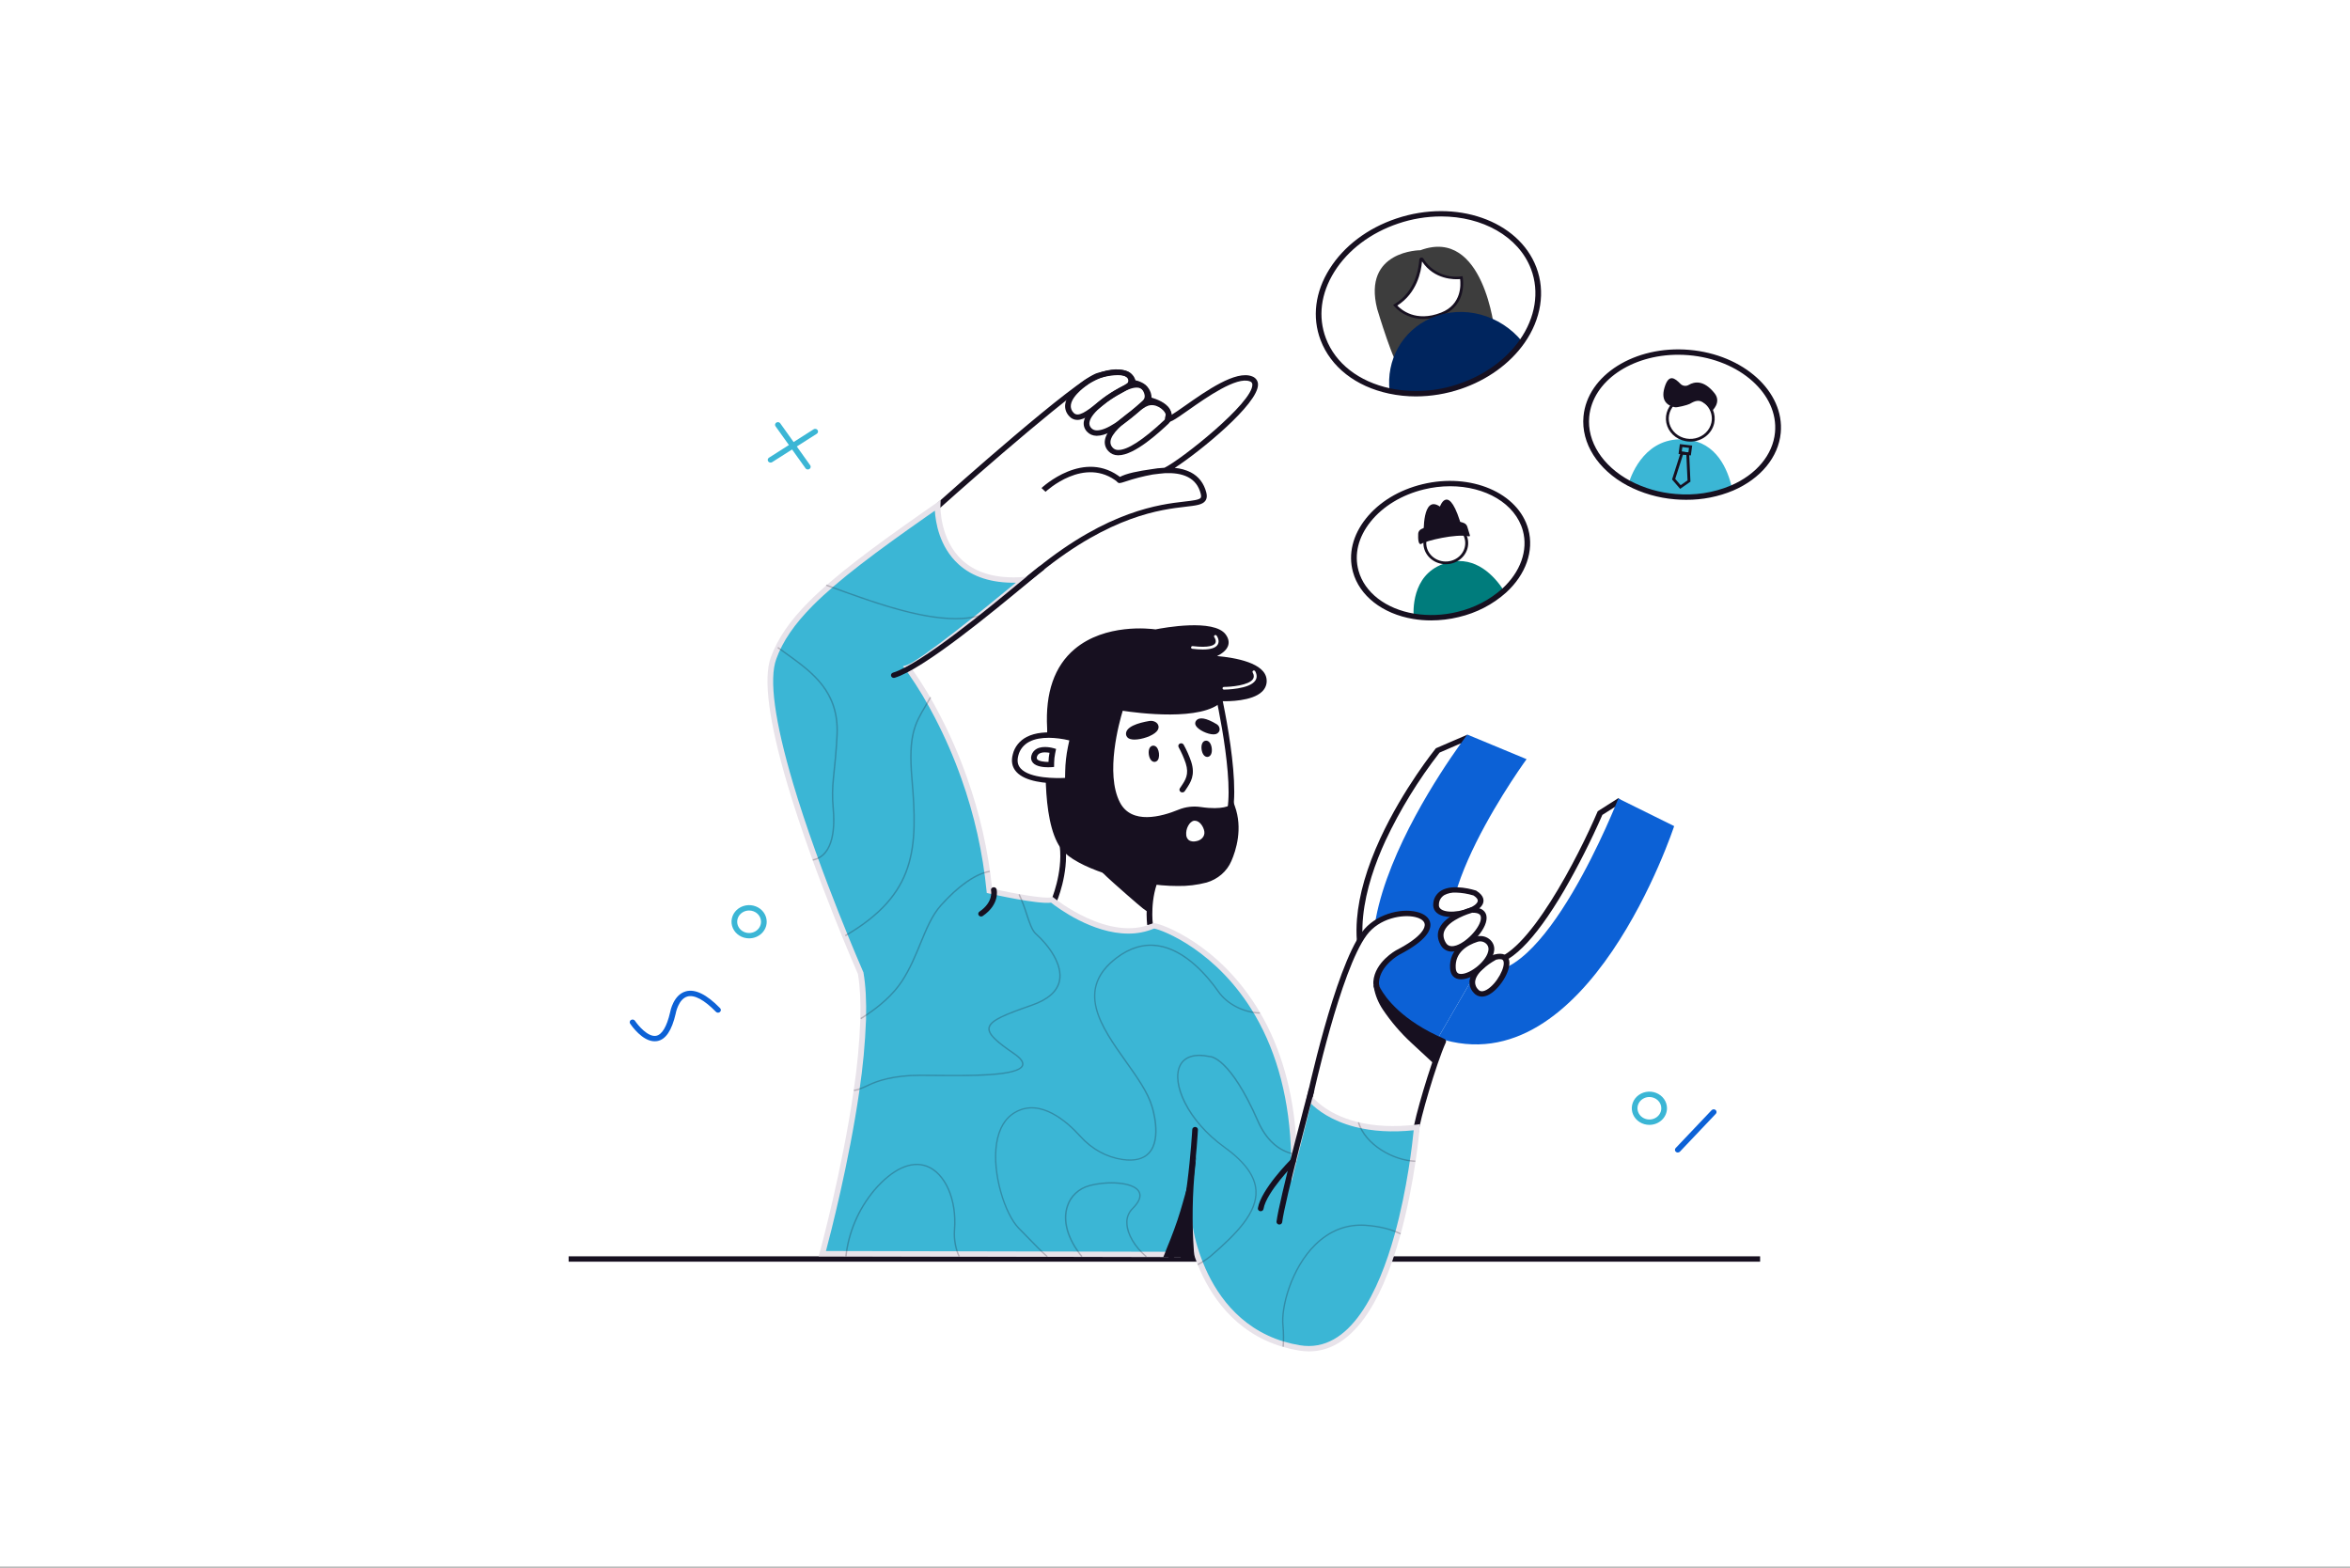 <svg width="1000" height="667" viewBox="0 0 1000 667" fill="none" xmlns="http://www.w3.org/2000/svg">
<rect x="0" y="0" width="1000" height="667" fill="#808080" stroke="none"/>
<g clip-path="url(#clip0_3631_217)">
<rect width="1000" height="666.667" fill="white"/>
<path d="M412.119 267.984L382.371 233.668L398.019 214.804C404.189 209.275 458.46 160.837 467.054 158.697C468.228 158.349 477.143 155.804 480.878 158.611C481.365 158.982 481.763 159.447 482.044 159.974C482.325 160.501 482.484 161.079 482.51 161.67C483.609 161.849 484.675 162.184 485.67 162.662C486.963 163.269 488.052 164.199 488.821 165.352C489.59 166.504 490.007 167.834 490.029 169.196C491.889 169.738 496.072 171.216 497.71 173.938C498.212 174.741 498.458 175.665 498.418 176.597C499.844 175.746 502.122 174.149 504.202 172.688C513.353 166.257 525.889 157.459 532.772 160.135C533.516 160.392 534.159 160.858 534.615 161.47C535.071 162.081 535.317 162.81 535.323 163.558C535.527 171.883 510.541 192.185 499.891 199.095C502.263 199.288 504.572 199.924 506.68 200.967C510.077 202.73 512.307 205.629 513.328 209.595C513.703 211.067 513.564 212.214 512.917 213.098C511.666 214.81 508.952 215.107 504.456 215.626C494.18 216.813 472.748 219.283 442.854 243.488L412.119 267.984ZM385.472 233.634L412.44 264.743L441.283 241.794C471.727 217.149 493.632 214.621 504.141 213.406C507.575 213.007 510.287 212.699 510.917 211.837C511.007 211.723 511.267 211.363 510.966 210.171C510.112 206.816 508.33 204.465 505.526 203.015C502.721 201.566 499.288 201.19 495.716 201.338C494.477 201.441 492.621 201.629 490.542 201.908C486.502 202.635 482.53 203.659 478.659 204.973C476.641 205.629 475.89 205.874 475.389 204.898C474.887 203.923 475.898 203.329 476.23 203.13C479.003 201.418 484.994 200.351 489.6 199.706C491.555 199.354 493.533 199.129 495.521 199.033C502.485 195.695 533.11 171.416 532.918 163.655C532.931 163.346 532.833 163.042 532.642 162.791C532.45 162.541 532.174 162.359 531.86 162.274C526.239 160.083 513.359 169.122 505.658 174.542C499.221 179.067 497.649 180.1 496.363 179.244C496.017 179.01 495.492 178.451 495.868 177.298C495.997 176.936 496.043 176.551 496.001 176.169C495.96 175.788 495.83 175.42 495.626 175.09C494.308 172.911 490.076 171.535 488.559 171.193L487.612 170.976V170.052C487.781 164.214 481.869 163.866 481.192 163.844L479.662 163.798L480.085 162.337C480.156 161.985 480.124 161.622 479.997 161.285C479.867 160.948 479.647 160.649 479.354 160.42C477.269 158.851 471.129 159.884 467.744 160.905H467.666C461.054 162.457 416.454 201.418 399.736 216.402L385.472 233.634Z" fill="#171020"/>
<path d="M587.592 424.581C587.316 424.581 587.043 424.52 586.797 424.401C586.551 424.282 586.339 424.108 586.178 423.896C579.341 415.086 576.38 404.004 577.444 390.994C578.278 380.69 581.627 369.141 587.381 356.679C597.154 335.532 610.706 318.79 610.838 318.619L611.019 318.397L624.382 312.628L623.886 314.849C623.627 315.989 624.891 317.736 626.353 319.75C629.061 323.48 632.766 328.593 630.845 335.554C626.789 350.22 618.382 371.235 608.36 391.77C604.045 400.61 599.754 408.655 596.273 414.429C590.428 424.1 588.76 424.403 587.955 424.546C587.836 424.568 587.714 424.581 587.592 424.581ZM612.584 320.235C603.539 331.893 595.84 344.429 589.617 357.632C580.86 376.598 573.491 403.126 587.804 422.11C589.842 420.61 596.217 411.269 606.415 390.303C616.272 370.047 624.545 349.364 628.504 334.956C630.154 329.004 626.939 324.57 624.364 321.016C623.155 319.305 622.026 317.791 621.615 316.313L612.584 320.235Z" fill="#171020"/>
<path d="M654.537 423.074L653.691 422.79C653.624 422.79 646.849 420.506 640.237 417.927C627.049 412.792 626.232 411.234 626.553 409.836C626.915 408.21 629.302 408.056 633.31 408.353C633.503 408.353 633.696 408.353 633.914 408.353C649.543 408.353 672.233 363.156 679.747 345.512L679.885 345.187L688.662 339.613L706.722 356.16L654.537 423.074ZM629.58 410.555C632.524 412.593 643.543 416.929 653.654 420.358L703.507 356.451L688.395 342.586L681.861 346.739C677.049 357.706 671.623 368.427 665.609 378.852C652.863 400.605 641.966 411.297 633.153 410.653C631.965 410.536 630.771 410.506 629.58 410.562V410.555Z" fill="#171020"/>
<path fill-rule="evenodd" clip-rule="evenodd" d="M611.919 441.67C675.788 463.107 712.408 351.514 712.408 351.514L688.654 339.767C688.654 339.767 656.446 422.503 628.704 412.695L611.919 441.67Z" fill="#0C61D6"/>
<path fill-rule="evenodd" clip-rule="evenodd" d="M628.705 412.678C594.972 400.734 644.672 329.826 649.604 323.036L624.401 312.57C624.401 312.57 542.812 418.51 611.919 441.67L628.705 412.678Z" fill="#0C61D6"/>
<path fill-rule="evenodd" clip-rule="evenodd" d="M627.586 379.999C627.586 379.999 612.342 374.96 611.111 384.479C609.878 393.996 638.515 386.772 627.586 379.999Z" fill="white"/>
<path d="M617.656 390.191C616.47 390.206 615.286 390.07 614.137 389.786C611.117 388.98 609.569 386.995 609.907 384.337C609.996 383.239 610.354 382.177 610.953 381.236C611.553 380.293 612.379 379.496 613.364 378.91C618.556 375.863 627.603 378.802 627.985 378.91L628.124 378.956L628.244 379.03C631.871 381.284 631.483 383.594 630.923 384.736C629.346 388.028 622.86 390.191 617.656 390.191ZM619.469 379.801C617.786 379.725 616.112 380.087 614.633 380.85C613.958 381.26 613.396 381.815 612.993 382.469C612.59 383.124 612.356 383.859 612.312 384.615C612.186 385.575 612.312 386.899 614.796 387.59C619.204 388.765 627.405 386.544 628.699 383.822C628.856 383.497 629.302 382.51 627.023 381.037C624.573 380.285 622.02 379.868 619.445 379.801H619.469Z" fill="#171020"/>
<path fill-rule="evenodd" clip-rule="evenodd" d="M626.268 387.24C626.268 387.24 608.651 391.954 614.09 401.54C619.53 411.126 641.089 386.783 626.268 387.24Z" fill="white"/>
<path d="M617.866 404.917C616.857 404.927 615.866 404.663 615.008 404.158C614.151 403.651 613.467 402.925 613.032 402.064C611.659 399.644 611.478 397.277 612.487 395.034C615.166 389.072 625.512 386.241 625.947 386.128L626.093 386.087H626.238C631.043 385.938 632.234 388.244 632.512 389.626C633.485 394.533 626.311 402.52 620.521 404.46C619.669 404.754 618.773 404.908 617.866 404.917ZM626.462 388.371C625.253 388.712 616.79 391.302 614.7 395.931C613.98 397.533 614.131 399.189 615.154 400.992C615.486 401.562 616.495 403.359 619.705 402.286C624.775 400.574 630.813 393.512 630.124 390.047C630.04 389.626 629.798 388.302 626.486 388.382L626.462 388.371Z" fill="#171020"/>
<path fill-rule="evenodd" clip-rule="evenodd" d="M636.212 407.285C636.212 407.285 621.953 414.704 628.009 421.681C634.066 428.661 648.728 404.01 636.212 407.285Z" fill="white"/>
<path d="M630.615 424.072C629.93 424.069 629.254 423.918 628.64 423.629C628.028 423.339 627.493 422.921 627.079 422.407C626.359 421.638 625.836 420.725 625.55 419.735C625.265 418.746 625.226 417.706 625.434 416.699C626.607 410.994 635.256 406.428 635.626 406.263L635.752 406.202L635.885 406.167C639.976 405.093 641.433 406.789 641.929 407.878C643.742 411.833 638.702 420.296 633.915 423.051C632.935 423.671 631.793 424.024 630.615 424.072ZM636.658 408.352C635.655 408.894 628.679 412.826 627.798 417.162C627.663 417.834 627.696 418.528 627.893 419.186C628.089 419.845 628.447 420.45 628.935 420.957C629.303 421.378 630.276 422.503 632.658 421.133C636.996 418.64 640.824 411.245 639.71 408.82C639.384 408.09 638.357 407.93 636.67 408.352H636.658Z" fill="#171020"/>
<path fill-rule="evenodd" clip-rule="evenodd" d="M634.62 404.188C634.679 403.445 634.54 402.7 634.215 402.023C633.889 401.345 633.389 400.756 632.762 400.307C632.133 399.86 631.395 399.566 630.614 399.457C629.836 399.347 629.039 399.423 628.3 399.68C624.274 400.998 617.758 404.331 618.26 412.021C618.846 420.723 633.956 411.599 634.62 404.188Z" fill="white"/>
<path d="M621.734 416.712H621.65C618.924 416.683 617.25 415.001 617.058 412.089C616.507 403.629 623.62 400.004 627.937 398.601C628.883 398.287 629.9 398.203 630.889 398.357C631.88 398.512 632.814 398.896 633.605 399.479C634.374 400.04 634.98 400.773 635.371 401.612C635.763 402.451 635.924 403.37 635.841 404.284C635.292 410.207 626.999 416.712 621.734 416.712ZM629.906 400.563C629.495 400.561 629.086 400.626 628.698 400.758C624.25 402.212 619.028 405.322 619.463 411.946C619.608 414.126 620.719 414.418 621.675 414.429H621.722C625.827 414.429 632.984 408.69 633.401 404.089C633.454 403.554 633.361 403.016 633.133 402.524C632.903 402.034 632.543 401.605 632.089 401.282C631.465 400.821 630.698 400.567 629.906 400.563Z" fill="#171020"/>
<path d="M558.895 481.635L556.925 468.923C556.925 468.923 568.898 413.004 580.574 397.255C592.252 381.505 625.512 389.381 594.838 405.243C594.838 405.243 586.214 409.905 585.609 417.694C585.528 418.867 585.794 420.039 586.378 421.078C588.492 424.918 595.377 435.046 614.18 443.08C610.07 452.129 602.913 476.711 602.508 481.539C602.194 485.458 558.895 481.635 558.895 481.635Z" fill="white"/>
<path d="M590.052 484.437C578.533 484.437 563.083 483.148 558.786 482.771C558.516 482.747 558.261 482.639 558.064 482.463C557.867 482.289 557.738 482.055 557.698 481.8L555.728 469.088C555.704 468.958 555.704 468.824 555.728 468.694C556.223 466.412 567.895 412.353 579.577 396.603C585.121 389.134 595.722 386.332 602.762 387.988C606.179 388.776 608.324 390.573 608.651 392.918C609.036 395.679 607.054 400.239 595.413 406.264C595.354 406.299 587.363 410.727 586.807 417.795C586.73 418.757 586.941 419.719 587.411 420.575C589.544 424.45 596.477 434.27 614.645 442.064C614.934 442.188 615.158 442.415 615.272 442.695C615.385 442.974 615.377 443.286 615.251 443.558C611.14 452.574 604.033 477.162 603.675 481.624C603.651 481.873 603.575 482.112 603.449 482.331C603.323 482.55 603.152 482.742 602.945 482.896C601.543 484.049 596.392 484.437 590.052 484.437ZM559.952 480.58C578.69 482.199 598.835 482.862 601.325 481.23C601.893 475.838 608.578 453.117 612.621 443.685C595.214 435.993 588.046 426.6 585.302 421.631C584.616 420.404 584.305 419.021 584.402 417.636C585.055 409.34 593.859 404.485 594.235 404.279C605.978 398.202 606.409 394.283 606.263 393.221C605.99 391.286 603.325 390.471 602.194 390.207C596.912 388.987 587.019 390.573 581.566 397.916C570.505 412.803 558.937 465.298 558.147 468.95L559.952 480.58Z" fill="#171020"/>
<path d="M466.795 185.43H466.571C465.817 185.426 465.074 185.271 464.389 184.976C463.703 184.681 463.091 184.252 462.594 183.718C462.022 183.132 461.601 182.429 461.363 181.664C461.125 180.899 461.078 180.093 461.223 179.307C462.256 173.031 474.205 166.184 474.888 165.824C479.82 162.874 483.507 161.99 486.155 163.125C487.936 163.89 489.091 165.539 489.478 167.89C489.602 168.655 489.531 169.437 489.272 170.171C489.012 170.905 488.572 171.57 487.986 172.112C484.449 175.433 473.753 185.43 466.795 185.43ZM483.682 164.923C482.172 164.923 479.814 165.567 476.17 167.747H476.138C472.899 169.573 464.329 175.273 463.611 179.633C463.52 180.087 463.546 180.555 463.683 180.999C463.823 181.442 464.071 181.848 464.407 182.183C464.69 182.481 465.037 182.719 465.422 182.882C465.809 183.045 466.226 183.13 466.649 183.131H466.818C470.76 183.131 477.307 178.868 486.28 170.463C486.595 170.175 486.831 169.821 486.971 169.431C487.112 169.04 487.154 168.623 487.091 168.215C486.91 167.131 486.432 165.721 485.152 165.174C484.685 164.993 484.186 164.907 483.682 164.923Z" fill="#171020"/>
<path d="M475.904 193.726H475.68C474.927 193.723 474.183 193.568 473.499 193.273C472.815 192.978 472.205 192.549 471.709 192.014C471.141 191.438 470.708 190.756 470.435 190.012C470.164 189.268 470.061 188.479 470.132 187.695C470.512 183.13 476.29 178.668 479.397 176.254L479.596 176.1C479.928 175.838 480.274 175.587 480.612 175.33C481.313 174.799 481.977 174.303 482.601 173.755C485.157 171.535 487.309 170.331 489.175 170.137C494.218 169.567 498.194 173.789 498.594 176.186C498.714 176.951 498.641 177.733 498.379 178.467C498.12 179.201 497.679 179.866 497.093 180.408C493.559 183.712 482.866 193.726 475.904 193.726ZM483.423 174.582L484.245 175.421C483.549 176.026 482.823 176.562 482.117 177.133C481.785 177.378 481.458 177.624 481.132 177.88L480.933 178.035C478.304 180.077 472.838 184.311 472.537 187.889C472.496 188.368 472.563 188.85 472.732 189.303C472.903 189.756 473.171 190.171 473.523 190.519C473.802 190.821 474.146 191.062 474.534 191.225C474.921 191.389 475.34 191.471 475.765 191.466C479.694 191.575 486.286 187.33 495.39 178.805C495.705 178.518 495.943 178.165 496.084 177.773C496.226 177.383 496.267 176.966 496.206 176.557C495.976 175.17 493.026 171.992 489.466 172.426C488.548 172.528 486.904 173.133 484.245 175.45L483.423 174.582Z" fill="#171020"/>
<path d="M458.419 178.68C457.77 178.677 457.129 178.538 456.545 178.273C455.961 178.007 455.445 177.622 455.04 177.145C454.36 176.458 453.85 175.636 453.547 174.74C453.245 173.844 453.158 172.895 453.294 171.964C454.049 166.492 461.754 161.562 462.104 161.356C468.034 157.813 473.922 156.426 478.261 157.545C480.328 158.075 481.887 159.148 482.654 160.563C483.423 161.978 483.525 162.897 482.123 164.209C481.272 165.008 479.566 165.961 477.409 167.165C475.232 168.309 473.141 169.594 471.153 171.011C470.398 171.581 469.649 172.192 468.905 172.785C465.296 175.695 461.568 178.68 458.419 178.68ZM463.442 163.273C463.133 163.473 456.291 167.912 455.693 172.278C455.603 172.886 455.662 173.505 455.862 174.089C456.063 174.674 456.401 175.207 456.853 175.65C458.757 177.692 462.256 175.159 467.369 171.085C468.118 170.48 468.88 169.875 469.643 169.282C471.723 167.765 473.914 166.388 476.2 165.162C477.686 164.406 479.102 163.532 480.432 162.549C480.577 162.432 480.701 162.293 480.8 162.138C480.8 162.138 480.756 162.007 480.516 161.567C480.194 161.091 479.771 160.681 479.277 160.363C478.784 160.044 478.225 159.823 477.639 159.713C475.905 159.279 471.033 158.726 463.442 163.256V163.273Z" fill="#171020"/>
<path d="M444.915 209.263L443.192 207.66C443.373 207.489 461.421 190.542 477.312 203.512L475.735 205.224C461.53 193.692 445.078 209.098 444.915 209.263Z" fill="#171020"/>
<path d="M318.77 399.281C317.288 399.281 315.84 398.865 314.609 398.089C313.377 397.311 312.417 396.206 311.851 394.914C311.284 393.622 311.136 392.202 311.426 390.83C311.715 389.457 312.429 388.199 313.477 387.209C314.525 386.221 315.86 385.549 317.313 385.276C318.766 385.003 320.271 385.144 321.64 385.681C323.008 386.218 324.177 387.124 324.999 388.288C325.821 389.45 326.26 390.818 326.258 392.216C326.255 394.09 325.465 395.885 324.061 397.211C322.657 398.535 320.755 399.279 318.77 399.281ZM318.77 387.43C317.767 387.43 316.787 387.71 315.953 388.236C315.119 388.761 314.469 389.509 314.085 390.384C313.701 391.258 313.601 392.222 313.796 393.15C313.992 394.079 314.475 394.933 315.184 395.601C315.893 396.271 316.797 396.726 317.781 396.912C318.764 397.096 319.784 397.001 320.71 396.639C321.637 396.277 322.429 395.664 322.986 394.877C323.543 394.088 323.841 393.163 323.841 392.216C323.841 390.946 323.307 389.729 322.356 388.832C321.405 387.933 320.115 387.43 318.77 387.43Z" fill="#3BB6D5"/>
<path d="M701.869 478.64C700.386 478.64 698.938 478.225 697.707 477.448C696.476 476.671 695.516 475.566 694.948 474.274C694.382 472.981 694.234 471.561 694.523 470.189C694.812 468.817 695.526 467.558 696.574 466.568C697.623 465.581 698.958 464.907 700.411 464.636C701.865 464.363 703.369 464.504 704.738 465.04C706.107 465.577 707.275 466.483 708.097 467.647C708.919 468.809 709.358 470.178 709.356 471.576C709.354 473.449 708.563 475.245 707.159 476.57C705.755 477.894 703.853 478.639 701.869 478.64ZM701.869 466.787C700.866 466.787 699.884 467.07 699.05 467.595C698.217 468.122 697.566 468.871 697.182 469.745C696.799 470.62 696.698 471.583 696.895 472.512C697.092 473.44 697.575 474.294 698.283 474.962C698.993 475.633 699.898 476.088 700.883 476.271C701.867 476.455 702.885 476.36 703.814 475.997C704.74 475.635 705.531 475.02 706.087 474.231C706.644 473.444 706.941 472.517 706.939 471.57C706.937 470.302 706.402 469.086 705.452 468.189C704.5 467.293 703.212 466.787 701.869 466.787Z" fill="#3BB6D5"/>
<path d="M713.956 490.406C713.722 490.406 713.494 490.343 713.297 490.222C713.1 490.101 712.945 489.931 712.849 489.728C712.754 489.528 712.723 489.303 712.758 489.086C712.796 488.867 712.9 488.664 713.055 488.499L728.328 472.409C728.435 472.296 728.562 472.205 728.706 472.138C728.85 472.073 729.005 472.034 729.162 472.025C729.322 472.017 729.481 472.038 729.632 472.086C729.782 472.134 729.921 472.212 730.039 472.311C730.159 472.411 730.256 472.532 730.325 472.667C730.395 472.803 730.437 472.95 730.444 473.098C730.454 473.248 730.433 473.399 730.382 473.542C730.328 473.683 730.248 473.815 730.142 473.926L714.869 490.023C714.754 490.144 714.615 490.241 714.455 490.308C714.298 490.372 714.129 490.406 713.956 490.406Z" fill="#0C61D6"/>
<path d="M278.576 443.079C273.33 443.079 268.688 436.38 268.144 435.571C267.973 435.314 267.916 435.002 267.987 434.707C268.058 434.412 268.25 434.154 268.522 433.992C268.794 433.831 269.122 433.777 269.436 433.844C269.749 433.911 270.021 434.093 270.193 434.349C271.517 436.323 275.705 441.323 279.15 440.751C281.671 440.329 283.744 436.876 285.152 430.766C285.261 430.155 286.603 423.313 291.801 421.841C295.772 420.701 300.686 423.109 306.409 428.968C306.522 429.078 306.61 429.206 306.669 429.349C306.728 429.49 306.756 429.642 306.752 429.795C306.748 429.947 306.711 430.097 306.644 430.236C306.577 430.376 306.481 430.5 306.363 430.604C306.244 430.706 306.104 430.786 305.952 430.838C305.8 430.89 305.639 430.912 305.477 430.905C305.316 430.896 305.158 430.857 305.013 430.79C304.868 430.723 304.738 430.63 304.632 430.515C299.664 425.424 295.469 423.183 292.502 424.026C288.688 425.11 287.564 431.102 287.552 431.159C287.554 431.18 287.554 431.202 287.552 431.222C285.871 438.532 283.272 442.383 279.598 442.999C279.26 443.053 278.918 443.079 278.576 443.079Z" fill="#0C61D6"/>
<path d="M343.768 199.763C343.569 199.763 343.374 199.716 343.199 199.628C343.024 199.539 342.875 199.411 342.764 199.255L329.975 181.333C329.821 181.082 329.773 180.786 329.842 180.504C329.911 180.222 330.091 179.975 330.345 179.813C330.599 179.651 330.909 179.587 331.212 179.633C331.515 179.678 331.788 179.831 331.976 180.06L344.765 197.983C344.943 198.233 345.009 198.541 344.947 198.837C344.886 199.133 344.703 199.394 344.439 199.563C344.242 199.694 344.008 199.764 343.768 199.763Z" fill="#3BB6D5"/>
<path d="M327.908 196.836C327.648 196.837 327.396 196.759 327.187 196.613C326.979 196.468 326.825 196.263 326.749 196.029C326.673 195.795 326.679 195.544 326.766 195.313C326.853 195.083 327.016 194.884 327.231 194.748L346.215 182.674C346.481 182.504 346.808 182.442 347.123 182.499C347.438 182.557 347.716 182.731 347.896 182.982C348.075 183.233 348.142 183.541 348.08 183.839C348.019 184.136 347.835 184.399 347.569 184.568L328.585 196.642C328.385 196.769 328.149 196.837 327.908 196.836Z" fill="#3BB6D5"/>
<path d="M748.982 534.576H241.974V536.858H748.982V534.576Z" fill="#171020"/>
<path d="M449.461 384.193L447.23 383.321C447.28 383.206 452.326 371.52 450.971 360.103L453.39 359.851C454.798 371.863 449.679 383.703 449.461 384.193Z" fill="#171020"/>
<path d="M488.185 393.603C488.12 393.124 486.639 381.653 491.437 371.919L493.63 372.879C489.117 382.008 490.566 393.215 490.578 393.328L488.185 393.603Z" fill="#171020"/>
<path d="M488.584 386.681C488.311 385.879 488.214 385.032 488.301 384.193C488.372 381.72 488.83 379.269 489.66 376.924C489.823 376.451 490.989 374.676 490.47 374.071C490.149 373.716 470.856 370.812 470.15 370.601C473.498 374.065 488.735 387.292 488.584 386.681Z" fill="#171020"/>
<path d="M488.603 387.885C487.829 387.885 486.397 386.704 479.657 380.833C475.995 377.643 471.074 373.262 469.261 371.407L466.209 368.297L470.512 369.563C470.833 369.637 473.751 370.133 476.556 370.556C490.875 372.838 490.942 372.907 491.365 373.41C492.277 374.413 491.522 375.879 490.971 376.947C490.887 377.112 490.814 377.244 490.779 377.335C489.988 379.572 489.551 381.91 489.484 384.268V384.582C489.437 385.18 489.514 385.781 489.709 386.351L489.956 387.326L489.129 387.76C488.967 387.842 488.786 387.885 488.603 387.885ZM473.692 372.387C477.584 375.965 483.852 381.409 487.091 384.103C487.172 381.54 487.648 379.002 488.505 376.57C488.599 376.34 488.706 376.115 488.826 375.896C488.922 375.703 489.129 375.326 489.268 374.968C487.012 374.511 480.371 373.449 476.182 372.781L473.692 372.387Z" fill="#171020"/>
<path fill-rule="evenodd" clip-rule="evenodd" d="M602.913 479.644C602.913 479.644 601.053 502.554 594.579 525.782C587.471 551.3 574.796 577.205 552.876 573.541C550.582 573.157 548.319 572.63 546.098 571.961C526.093 566.009 515.934 550.365 510.868 537.823C508.543 532.153 506.938 526.245 506.087 520.22L501.524 533.772L484.546 533.736L457.16 533.673L444.819 533.645L407.769 533.565L360.171 533.463H349.932C349.932 533.463 359.518 498.656 364.481 464.174C366.002 454.1 366.952 443.955 367.327 433.784C367.533 426.497 367.237 419.809 366.276 414.172C366.276 414.172 365.067 411.478 363.145 406.846C359.319 397.773 352.556 381.243 345.962 362.847C342.559 353.363 339.204 343.389 336.291 333.682C329.643 311.191 325.466 290.153 329.147 280.047C331.994 272.234 336.962 264.954 344.946 256.931C355.354 246.462 370.893 234.723 393.541 218.866C395.301 217.634 397.105 216.377 398.95 215.095C398.95 215.095 397.596 249.57 435.662 246.66C435.662 246.66 393.353 281.987 386.167 284.126C386.167 284.126 386.662 284.765 387.539 285.997C391.753 292.058 395.544 298.37 398.889 304.896C403.259 313.307 407.033 321.982 410.186 330.864C415.773 346.484 419.412 362.665 421.022 379.08C421.022 379.08 443.385 384.135 447.618 382.897C447.618 382.897 471.461 402.52 490.904 393.974C493.39 394.007 518.29 402.605 535.16 431.542C543.561 445.955 549.973 465.418 550.626 491.38C550.626 492.071 550.657 492.773 550.669 493.474L551.165 491.477L557.245 467.13C557.245 467.13 562.762 474.781 576.924 478.422C583.573 480.134 592.13 480.922 602.913 479.644Z" fill="#3BB6D5"/>
<path d="M557.009 575.037C555.562 575.033 554.118 574.909 552.692 574.667C550.327 574.277 547.99 573.739 545.701 573.052C525.102 566.923 514.755 550.735 509.707 538.245C507.99 533.98 506.645 529.591 505.683 525.12L502.407 534.912L348.367 534.576L348.76 533.15C348.857 532.801 358.388 498.035 363.266 463.993C364.781 453.967 365.728 443.873 366.1 433.75C366.312 426.231 365.973 419.749 365.085 414.482C364.831 413.912 363.695 411.303 362.002 407.263C358.485 398.921 351.57 382.099 344.795 363.208L344.734 363.024C340.987 352.577 337.76 342.803 335.136 333.98C327.122 306.962 324.728 288.698 328.017 279.682C330.912 271.734 336.019 264.275 344.076 256.156C355.106 245.046 371.558 232.847 392.851 217.943C394.612 216.711 396.415 215.451 398.261 214.166L400.273 212.768L400.189 215.13C400.189 215.273 399.76 229.623 409.629 238.525C415.71 244.014 424.444 246.359 435.619 245.508L439.245 245.235L436.525 247.517C434.887 248.887 398.231 279.47 388.058 284.606L388.608 285.371C392.839 291.47 396.645 297.824 400.001 304.389C404.398 312.844 408.192 321.568 411.358 330.501C416.89 345.941 420.525 361.929 422.196 378.15C430.797 380.063 444.559 382.608 447.303 381.797L447.944 381.609L448.451 382.031C448.687 382.22 471.939 401.067 490.434 392.929L490.687 392.822H490.965C492.778 392.822 499.929 395.337 508.378 400.982C516.138 406.162 527.271 415.571 536.259 430.984C545.133 446.201 550.275 464.329 551.593 484.946L556.742 464.324L558.284 466.481C558.339 466.554 563.724 473.852 577.274 477.322C584.769 479.244 593.351 479.651 602.782 478.531L604.249 478.355L604.123 479.736C604.123 479.964 602.182 503.011 595.751 526.075C591.52 541.229 586.328 553.069 580.285 561.257C573.521 570.416 565.712 575.037 557.009 575.037ZM506.661 514.623L507.266 520.105C508.112 526.03 509.693 531.841 511.975 537.417C516.809 549.452 526.752 565.018 546.425 570.878C548.616 571.531 550.848 572.046 553.109 572.419C574.615 576.019 586.885 548.888 593.401 525.497C598.87 505.863 601.053 486.234 601.572 480.945C592.409 481.886 584.043 481.401 576.615 479.508C566.341 476.877 560.473 472.192 557.879 469.602L551.835 493.726L549.611 502.69L549.442 493.31C549.442 492.671 549.442 492.033 549.406 491.398C548.832 468.488 543.675 448.535 534.09 432.057C517.969 404.404 494.422 395.612 491.098 395.104C487.641 396.552 483.897 397.285 480.117 397.255C464.788 397.255 450.113 386.327 447.273 384.092C441.723 384.844 422.951 380.668 420.733 380.154L419.893 379.961L419.815 379.149C418.218 362.829 414.611 346.739 409.067 331.208C405.934 322.372 402.18 313.746 397.832 305.382C394.512 298.902 390.749 292.632 386.566 286.615C385.713 285.423 385.224 284.79 385.218 284.779L384.226 283.494L385.834 283.02C391.159 281.435 419.077 258.9 432.289 247.946C422.063 248.134 413.885 245.527 407.944 240.157C399.627 232.642 398.079 221.937 397.814 217.304L394.29 219.763C373.105 234.599 356.762 246.724 345.859 257.692C338.037 265.588 333.1 272.772 330.325 280.425C327.201 288.984 329.612 306.802 337.488 333.364C340.111 342.198 343.35 351.99 347.11 362.465L347.176 362.647C353.909 381.42 360.776 398.117 364.275 406.413C366.191 410.978 367.388 413.7 367.4 413.728L367.454 413.848V413.986C368.379 419.411 368.741 426.082 368.524 433.808C368.147 444.019 367.192 454.203 365.665 464.318C361.313 494.56 353.317 525.412 351.474 532.317L500.623 532.642L506.661 514.623Z" fill="#E8E3EA"/>
<path d="M498.381 535.883C498.165 535.881 497.95 535.825 497.764 535.72C497.579 535.616 497.425 535.463 497.321 535.283C497.219 535.103 497.17 534.901 497.178 534.695C497.185 534.49 497.254 534.292 497.372 534.119C504.993 523.102 507.32 481.054 507.345 480.608C507.353 480.458 507.392 480.311 507.459 480.176C507.528 480.04 507.625 479.919 507.741 479.817C507.859 479.717 507.996 479.639 508.148 479.589C508.297 479.539 508.454 479.516 508.614 479.524C508.773 479.531 508.928 479.568 509.072 479.633C509.216 479.696 509.343 479.787 509.452 479.899C509.558 480.01 509.64 480.14 509.693 480.281C509.747 480.422 509.77 480.573 509.762 480.721C509.666 482.474 507.345 523.837 499.396 535.363C499.286 535.523 499.136 535.655 498.959 535.744C498.782 535.835 498.584 535.883 498.381 535.883Z" fill="#171020"/>
<path d="M536.472 515.38C536.407 515.385 536.342 515.385 536.277 515.38C535.961 515.333 535.677 515.168 535.491 514.923C535.302 514.678 535.225 514.373 535.274 514.075C536.604 506.143 548.819 493.835 549.34 493.315C549.562 493.109 549.861 492.992 550.174 492.988C550.486 492.985 550.787 493.096 551.015 493.298C551.244 493.501 551.379 493.777 551.393 494.073C551.409 494.368 551.303 494.656 551.098 494.878C550.978 495.005 538.877 507.192 537.662 514.433C537.615 514.698 537.467 514.938 537.251 515.112C537.032 515.285 536.757 515.38 536.472 515.38Z" fill="#171020"/>
<path d="M544.401 521.041H544.262C543.945 521.006 543.656 520.853 543.457 520.616C543.261 520.38 543.168 520.079 543.204 519.78C544.323 510.651 556.369 465.499 556.882 463.581C556.917 463.432 556.984 463.289 557.077 463.165C557.171 463.039 557.291 462.933 557.431 462.853C557.568 462.773 557.724 462.719 557.883 462.697C558.044 462.673 558.207 462.682 558.367 462.719C558.524 462.758 558.672 462.827 558.799 462.92C558.929 463.013 559.035 463.13 559.116 463.263C559.197 463.397 559.246 463.545 559.265 463.698C559.283 463.85 559.267 464.004 559.222 464.153C559.1 464.62 546.704 511.056 545.605 520.072C545.56 520.343 545.414 520.59 545.194 520.768C544.974 520.946 544.692 521.043 544.401 521.041Z" fill="#171020"/>
<path d="M417.487 389.979C417.233 389.979 416.983 389.902 416.777 389.759C416.57 389.618 416.417 389.418 416.34 389.189C416.262 388.959 416.262 388.712 416.34 388.484C416.419 388.254 416.574 388.055 416.781 387.914C422.789 383.816 421.766 379.121 421.719 378.92C421.646 378.625 421.699 378.315 421.869 378.059C422.04 377.801 422.309 377.617 422.622 377.548C422.934 377.479 423.263 377.531 423.536 377.691C423.81 377.851 424.002 378.107 424.075 378.402C424.136 378.658 425.568 384.735 418.195 389.763C417.988 389.902 417.742 389.979 417.487 389.979Z" fill="#171020"/>
<path d="M380.335 288.458C380.049 288.454 379.773 288.355 379.557 288.177C379.341 288.001 379.198 287.756 379.155 287.49C379.111 287.223 379.17 286.95 379.319 286.72C379.469 286.49 379.7 286.317 379.972 286.231C391.903 282.631 420.964 258.558 434.931 246.985C439.718 243.025 441.864 241.28 442.584 240.829C442.855 240.678 443.177 240.635 443.482 240.706C443.787 240.777 444.053 240.957 444.218 241.209C444.385 241.46 444.442 241.764 444.375 242.054C444.31 242.344 444.125 242.598 443.864 242.763C443.26 243.105 440.147 245.702 436.526 248.703C422.439 260.372 393.124 284.651 380.704 288.406C380.584 288.441 380.46 288.458 380.335 288.458Z" fill="#171020"/>
<path d="M517.409 290.762C517.409 290.762 528.893 339.013 521.537 350.437C521.537 350.437 483.459 369.266 467.562 344.958C451.668 320.651 469.841 290.751 469.841 290.751L517.409 290.762Z" fill="white"/>
<path d="M492.912 358.535C481.155 358.535 472.126 354.123 466.529 345.558C459.88 335.35 458.139 322.528 461.561 308.469C463.095 302.092 465.536 295.941 468.814 290.181L469.164 289.611H518.388L518.604 290.501C519.076 292.485 530.131 339.333 522.587 351.019L522.412 351.286L522.117 351.435C515.363 354.593 508.15 356.784 500.714 357.935C498.133 358.323 495.525 358.522 492.912 358.535ZM470.549 291.904C468.191 296.121 454.434 322.718 468.572 344.361C474.875 354.008 485.537 357.82 500.255 355.698C507.329 354.584 514.199 352.521 520.654 349.569C526.831 339.047 517.91 298.449 516.423 291.904H470.549Z" fill="#171020"/>
<path fill-rule="evenodd" clip-rule="evenodd" d="M476.896 301.137C476.896 301.137 511.293 307.003 519.517 297.205C519.517 297.205 538.495 298.193 537.778 289.257C537.058 280.32 512.054 279.979 512.054 279.979C512.054 279.979 525.405 277.086 520.557 270.592C515.71 264.099 491.74 268.978 491.74 268.978C491.74 268.978 444.131 261.559 446.796 309.799C446.845 310.738 446.831 311.68 446.752 312.617C446.149 320.035 444.111 352.662 453.88 362.003C463.121 370.835 496.242 379.309 513.112 374.431C515.303 373.787 517.316 372.693 519.006 371.228C520.697 369.764 522.023 367.963 522.89 365.957C525.018 361.067 527.604 352.337 524.341 343.356C524.341 343.356 521.385 346.072 510.803 344.496C507.812 344.062 504.749 344.44 501.978 345.586C494.95 348.479 480.974 352.53 475.499 341.917C468.022 327.476 476.896 301.137 476.896 301.137Z" fill="#171020"/>
<path d="M501.119 376.999C483.508 376.999 460.787 370.237 453.021 362.801C443.073 353.295 444.782 321.917 445.545 312.526C445.62 311.637 445.636 310.746 445.592 309.857C444.759 294.775 448.682 283.455 457.259 276.219C470.264 265.241 489.292 267.471 491.709 267.814C495.105 267.14 516.491 263.191 521.549 269.936C523.156 272.088 522.957 273.874 522.505 274.992C521.767 276.817 519.87 278.187 517.905 279.157C525.732 279.853 538.417 282.085 538.985 289.171C539.084 290.111 538.96 291.06 538.622 291.947C538.281 292.837 537.739 293.642 537.029 294.307C532.761 298.421 522.68 298.438 520.068 298.369C511.69 307.111 483.695 303.345 477.759 302.432C476.29 307.237 470.205 329.068 476.55 341.416C481.514 351.019 494.291 347.493 501.463 344.543C504.455 343.314 507.757 342.916 510.978 343.401C520.534 344.81 523.465 342.569 523.488 342.545L524.855 341.29L525.459 343.002C528.904 352.497 526.009 361.747 523.978 366.396C523.048 368.563 521.62 370.505 519.795 372.083C517.97 373.663 515.797 374.838 513.433 375.527C509.425 376.576 505.277 377.072 501.119 376.999ZM485.187 269.725C478.273 269.725 467.104 270.969 458.86 277.937C450.863 284.691 447.213 295.391 447.98 309.741C448.033 310.731 448.017 311.723 447.933 312.708C447.406 319.22 445.254 352.155 454.714 361.21C463.882 369.974 496.606 378.015 512.736 373.347C514.76 372.759 516.619 371.752 518.18 370.402C519.74 369.051 520.961 367.387 521.754 365.534C523.567 361.387 526.1 353.394 523.622 345.074C521.712 345.861 517.808 346.717 510.597 345.644C507.839 345.232 505.013 345.568 502.449 346.613C488.893 352.2 478.666 350.664 474.398 342.402C466.813 327.716 475.378 301.89 475.741 300.777L476.068 299.819L477.112 299.996C477.445 300.053 510.888 305.627 518.575 296.481L518.963 296.019L519.567 296.047C519.681 296.047 531.225 296.619 535.28 292.692C535.748 292.257 536.106 291.73 536.329 291.147C536.549 290.564 536.627 289.94 536.557 289.326C536.037 282.855 518.672 281.195 512.03 281.102L502.093 280.995L511.763 278.878C513.757 278.444 519.179 276.749 520.225 274.181C520.581 273.303 520.357 272.344 519.549 271.26C515.922 266.444 498.393 268.789 491.974 270.118L491.752 270.165L491.522 270.129C489.424 269.849 487.307 269.712 485.187 269.719V269.725Z" fill="#171020"/>
<path fill-rule="evenodd" clip-rule="evenodd" d="M456.416 314.202C456.416 314.202 435.776 308.114 432.167 321.176C428.56 334.238 454.422 332.063 454.422 332.063L454.495 328.315C454.554 324.88 454.929 321.456 455.62 318.083L456.416 314.202Z" fill="white"/>
<path d="M450.428 333.346C445.164 333.346 436.284 332.667 432.477 328.417C430.663 326.408 430.18 323.851 431.002 320.89C431.379 319.356 432.093 317.914 433.1 316.659C434.109 315.403 435.385 314.362 436.847 313.604C444.534 309.575 456.285 312.971 456.793 313.112L457.825 313.421L456.822 318.317C456.142 321.625 455.766 324.984 455.699 328.354L455.614 333.129L454.531 333.222C454.326 333.214 452.72 333.346 450.428 333.346ZM446.196 313.946C443.374 313.946 440.412 314.356 438.001 315.619C436.827 316.226 435.802 317.063 434.998 318.073C434.192 319.083 433.623 320.244 433.328 321.478C432.724 323.76 433.027 325.53 434.308 326.961C438.237 331.343 449.648 331.178 453.221 331.007L453.274 328.307C453.335 324.813 453.721 321.332 454.423 317.901L455.028 315.047C452.145 314.349 449.185 313.974 446.21 313.929L446.196 313.946Z" fill="#171020"/>
<path d="M446.034 326.483C444.166 326.483 441.017 326.226 439.566 324.6C439.184 324.169 438.927 323.655 438.811 323.103C438.697 322.554 438.732 321.984 438.913 321.449C439.07 320.851 439.353 320.289 439.751 319.797C440.146 319.307 440.646 318.898 441.216 318.597C443.985 317.153 447.924 318.248 448.367 318.38L449.393 318.683L448.982 320.697C448.736 321.904 448.601 323.129 448.577 324.36L448.542 326.345L447.46 326.436C447.291 326.442 446.758 326.483 446.034 326.483ZM444.679 320.144C443.889 320.11 443.1 320.266 442.388 320.593C442.103 320.742 441.853 320.946 441.656 321.195C441.46 321.442 441.322 321.724 441.253 322.027C441.177 322.207 441.151 322.403 441.178 322.597C441.206 322.79 441.287 322.972 441.409 323.128C442.128 323.926 444.347 324.212 446.166 324.206C446.197 322.901 446.341 321.601 446.595 320.32C445.963 320.207 445.322 320.148 444.679 320.144Z" fill="#171020"/>
<path d="M503.096 337.169C502.871 337.173 502.651 337.113 502.462 336.998C502.189 336.839 501.994 336.584 501.922 336.291C501.847 335.996 501.9 335.686 502.069 335.429C502.244 335.16 502.425 334.898 502.6 334.637C504.457 331.88 506.063 329.501 504.571 324.798C503.768 322.44 502.757 320.149 501.548 317.951C501.473 317.819 501.428 317.674 501.412 317.526C501.396 317.375 501.412 317.225 501.457 317.082C501.503 316.939 501.579 316.805 501.68 316.688C501.78 316.573 501.904 316.477 502.043 316.406C502.185 316.334 502.338 316.291 502.496 316.276C502.655 316.261 502.814 316.276 502.966 316.319C503.117 316.363 503.259 316.434 503.383 316.529C503.505 316.623 503.607 316.74 503.682 316.874C504.98 319.211 506.059 321.651 506.909 324.165C508.722 329.872 506.655 332.925 504.667 335.886C504.492 336.137 504.317 336.393 504.148 336.657C504.034 336.82 503.876 336.952 503.694 337.043C503.509 337.132 503.304 337.177 503.096 337.169Z" fill="#171020"/>
<path fill-rule="evenodd" clip-rule="evenodd" d="M491.703 308.811C491.347 308.092 490.277 307.737 489.286 307.916C486.54 308.384 480.188 309.763 480.418 312.411C480.642 315.418 493.239 311.909 491.703 308.811Z" fill="#171020"/>
<path d="M482.746 314.695C482.131 314.71 481.519 314.63 480.933 314.461C480.461 314.34 480.04 314.09 479.723 313.741C479.405 313.392 479.208 312.961 479.155 312.504C478.872 309.227 484.353 307.589 489.006 306.797C490.603 306.524 492.18 307.168 492.76 308.327C493.044 308.897 493.335 310.038 492.119 311.316C490.397 313.171 485.857 314.695 482.746 314.695ZM481.584 312.252C482.449 312.777 487.201 312.086 489.757 310.289C490.397 309.832 490.67 309.439 490.597 309.296C490.446 309.166 490.263 309.073 490.064 309.027C489.866 308.98 489.657 308.984 489.46 309.034C484.304 309.918 481.627 311.305 481.584 312.252Z" fill="#171020"/>
<path fill-rule="evenodd" clip-rule="evenodd" d="M517.759 310.613C517.814 310.299 517.765 309.978 517.615 309.692C517.468 309.406 517.228 309.172 516.931 309.022C515.251 308.018 511.2 305.838 509.961 307.31C508.553 309.033 516.98 312.947 517.759 310.613Z" fill="#171020"/>
<path d="M516.345 312.48C513.867 312.48 509.938 310.592 508.911 308.833C508.687 308.501 508.577 308.111 508.595 307.717C508.612 307.324 508.76 306.945 509.014 306.631C510.367 304.988 513.244 305.489 517.578 308.057C518.105 308.338 518.52 308.772 518.76 309.296C519 309.819 519.051 310.402 518.908 310.957C518.752 311.386 518.463 311.761 518.076 312.031C517.688 312.3 517.224 312.45 516.744 312.463C516.619 312.474 516.485 312.48 516.345 312.48ZM511.195 307.955C512.036 308.72 513.037 309.312 514.133 309.695C514.878 310.022 515.692 310.191 516.514 310.192C516.453 310.111 516.375 310.04 516.284 309.986C513.57 308.384 511.848 307.933 511.195 307.955Z" fill="#171020"/>
<path d="M491.343 323.029C491.876 322.969 492.181 321.887 492.023 320.61C491.866 319.332 491.306 318.344 490.773 318.404C490.238 318.463 489.933 319.546 490.09 320.823C490.248 322.101 490.808 323.088 491.343 323.029Z" fill="#171020"/>
<path d="M491.268 324.195C490.059 324.195 489.117 322.933 488.851 320.976C488.596 318.911 489.292 317.428 490.592 317.29C490.959 317.244 491.878 317.29 492.562 318.488C492.893 319.117 493.097 319.799 493.166 320.497C493.264 321.195 493.227 321.906 493.058 322.591C492.682 323.909 491.793 324.143 491.426 324.182L491.268 324.195Z" fill="#171020"/>
<path d="M513.8 320.894C514.335 320.835 514.64 319.752 514.482 318.475C514.325 317.199 513.765 316.211 513.23 316.269C512.697 316.328 512.392 317.411 512.549 318.688C512.707 319.966 513.267 320.953 513.8 320.894Z" fill="#171020"/>
<path d="M513.728 322.077C512.518 322.077 511.576 320.816 511.311 318.854C511.057 316.794 511.751 315.311 513.051 315.168C514.351 315.025 515.384 316.308 515.637 318.38C515.891 320.439 515.197 321.923 513.897 322.066L513.728 322.077Z" fill="#171020"/>
<path fill-rule="evenodd" clip-rule="evenodd" d="M513.692 353.655C514.126 356.416 511.981 358.711 508.989 359.132C505.996 359.556 504.014 358.334 503.55 355.573C503.083 352.81 504.92 348.547 507.906 348.126C510.893 347.703 513.255 350.892 513.692 353.655Z" fill="white"/>
<path d="M507.87 360.354C506.726 360.385 505.599 360.083 504.643 359.487C504.01 359.045 503.483 358.484 503.093 357.838C502.704 357.192 502.462 356.477 502.383 355.738C502.163 353.922 502.515 352.088 503.392 350.46C504.436 348.473 505.99 347.248 507.762 346.995C511.328 346.499 514.325 349.945 514.887 353.484C515.401 356.759 512.893 359.76 509.164 360.263C508.736 360.322 508.303 360.354 507.87 360.354ZM508.474 349.227C508.36 349.217 508.246 349.217 508.13 349.227C507.176 349.359 506.244 350.168 505.567 351.447C504.92 352.66 504.649 354.021 504.788 355.372C504.816 355.799 504.938 356.215 505.146 356.594C505.355 356.973 505.644 357.307 505.996 357.574C506.842 358.039 507.843 358.181 508.795 357.973C511.214 357.637 512.809 355.835 512.482 353.792C512.179 351.817 510.523 349.227 508.462 349.227H508.474Z" fill="#171020"/>
<path d="M520.829 293.434C520.67 293.434 520.517 293.372 520.403 293.266C520.289 293.159 520.226 293.014 520.226 292.862C520.226 292.711 520.289 292.566 520.403 292.459C520.517 292.351 520.67 292.292 520.829 292.292C523.677 292.292 531.449 291.636 533.184 288.937C533.691 288.149 533.65 287.225 533.05 286.129C533.013 286.063 532.987 285.988 532.979 285.912C532.972 285.836 532.979 285.76 533.003 285.688C533.027 285.613 533.066 285.546 533.117 285.487C533.17 285.429 533.233 285.381 533.306 285.346C533.377 285.312 533.455 285.29 533.536 285.285C533.617 285.279 533.699 285.29 533.776 285.314C533.853 285.338 533.921 285.377 533.982 285.428C534.043 285.48 534.093 285.541 534.126 285.61C534.919 287.071 534.948 288.389 534.216 289.531C531.799 293.324 521.284 293.428 520.835 293.434H520.829Z" fill="white"/>
<path d="M543.483 381.13C548.118 381.13 548.124 374.338 543.483 374.338C538.841 374.338 538.847 381.13 543.483 381.13Z" fill="white"/>
<path d="M511.824 276.368C510.335 276.353 508.846 276.253 507.369 276.071C507.21 276.052 507.063 275.972 506.964 275.853C506.866 275.733 506.821 275.579 506.84 275.428C506.86 275.276 506.943 275.139 507.071 275.046C507.198 274.951 507.36 274.91 507.521 274.929C514.664 275.768 516.587 274.546 517.106 273.742C517.809 272.647 516.725 271.117 516.713 271.106C516.621 270.981 516.585 270.827 516.613 270.679C516.64 270.53 516.731 270.397 516.863 270.309C516.992 270.222 517.156 270.189 517.315 270.215C517.472 270.241 517.612 270.326 517.704 270.45C517.771 270.541 519.258 272.589 518.147 274.329C517.276 275.694 515.197 276.368 511.824 276.368Z" fill="white"/>
<path fill-rule="evenodd" clip-rule="evenodd" d="M604.458 106.467C604.458 106.467 579.725 106.467 586.028 131.431C586.028 131.431 593.645 156.903 595.785 156.013C597.925 155.123 636.013 140.88 636.013 140.88C636.013 140.88 631.506 96.465 604.458 106.467Z" fill="#3D3D3D"/>
<path fill-rule="evenodd" clip-rule="evenodd" d="M604.564 110.469C604.371 114.018 602.999 124.369 593.685 129.904C593.685 129.904 600.46 138.657 613.461 133.567C624.044 129.419 621.832 118.161 621.832 118.161C621.832 118.161 611.074 119.952 605.205 110.326C605.168 110.267 605.111 110.219 605.044 110.192C604.975 110.165 604.9 110.159 604.83 110.175C604.757 110.191 604.694 110.228 604.645 110.281C604.598 110.334 604.57 110.4 604.564 110.469Z" fill="white"/>
<path d="M605.688 135.718C603.309 135.725 600.958 135.238 598.801 134.291C596.645 133.345 594.734 131.962 593.208 130.241L592.82 129.744L593.371 129.419C602.534 123.97 603.79 113.516 603.96 110.441C603.969 110.246 604.046 110.06 604.178 109.91C604.31 109.76 604.489 109.655 604.691 109.611C604.892 109.566 605.102 109.585 605.291 109.663C605.48 109.742 605.635 109.877 605.735 110.047C607.281 112.685 609.635 114.819 612.491 116.167C615.347 117.516 618.566 118.016 621.728 117.602L622.334 117.505L622.442 118.075C622.442 118.19 624.623 129.83 613.708 134.104C611.175 135.139 608.447 135.688 605.688 135.718ZM594.584 130.012C596.193 131.724 602.441 137.248 613.23 133.025C622.08 129.562 621.608 121.014 621.323 118.76C618.961 118.96 610.359 119.091 605.114 111.251C604.727 115.696 602.913 124.723 594.584 130.03V130.012Z" fill="#171020"/>
<path fill-rule="evenodd" clip-rule="evenodd" d="M647.695 145.305C641.88 153.584 632.67 160.546 621.155 164.42C611.607 167.717 601.266 168.391 591.328 166.366C589.792 153.402 596.526 140.723 609.036 135.302C622.569 129.442 638.483 133.944 647.695 145.305Z" fill="#00255E"/>
<path d="M602.496 168.677C598.65 168.68 594.815 168.278 591.06 167.479C576.883 164.449 566.28 156.146 561.94 144.695C558.266 134.994 559.619 124.221 565.755 114.453C571.889 104.684 581.935 97.106 594.162 92.992C619.481 84.467 646.225 93.797 653.781 113.796C657.673 124.067 655.817 135.81 648.703 145.961C642.52 154.76 632.879 161.71 621.559 165.522C615.443 167.594 608.994 168.661 602.496 168.677ZM613.225 92.091C607.002 92.106 600.827 93.131 594.972 95.121C583.276 99.058 573.641 106.327 567.834 115.594C562.024 124.86 560.785 134.852 564.207 143.93C568.251 154.629 578.23 162.4 591.593 165.253C601.303 167.243 611.411 166.582 620.737 163.348C631.575 159.701 640.785 153.077 646.685 144.677C653.376 135.137 655.146 124.136 651.519 114.538C646.202 100.501 630.716 92.091 613.225 92.091Z" fill="#171020"/>
<path fill-rule="evenodd" clip-rule="evenodd" d="M737.015 207.661C729.443 210.823 721.138 212.087 712.897 211.33C705.931 210.786 699.17 208.84 693.067 205.624C694.409 201.31 700.525 185.413 717.672 187.039C730.401 188.22 735.207 199.644 737.015 207.661Z" fill="#3BB6D5"/>
<path d="M719.299 187.906C718.583 187.906 717.871 187.835 717.171 187.695C715.159 187.302 713.317 186.354 711.875 184.972C710.435 183.59 709.46 181.835 709.075 179.93C708.691 178.025 708.913 176.055 709.716 174.27C710.516 172.484 711.861 170.963 713.578 169.899C715.297 168.835 717.309 168.276 719.364 168.292C721.417 168.309 723.421 168.9 725.119 169.992C726.818 171.083 728.133 172.626 728.904 174.424C729.673 176.222 729.86 178.195 729.441 180.094C728.957 182.297 727.685 184.276 725.838 185.698C723.992 187.121 721.683 187.9 719.299 187.906ZM719.262 169.441C717.529 169.444 715.834 169.91 714.371 170.786C712.908 171.662 711.735 172.912 710.994 174.39C710.253 175.868 709.969 177.514 710.178 179.138C710.386 180.762 711.077 182.297 712.172 183.565C713.267 184.833 714.719 185.783 716.361 186.303C718.005 186.824 719.769 186.894 721.453 186.506C723.136 186.119 724.668 185.288 725.874 184.112C727.077 182.936 727.903 181.462 728.255 179.86C728.533 178.6 728.507 177.297 728.183 176.047C727.858 174.797 727.243 173.631 726.381 172.633C725.522 171.635 724.434 170.831 723.203 170.279C721.972 169.727 720.627 169.441 719.262 169.441Z" fill="#171020"/>
<path fill-rule="evenodd" clip-rule="evenodd" d="M719.008 171.866C718.084 172.351 713.72 173.475 712.74 173.287C709.93 172.716 706.583 170.873 708.274 165.007C710.087 158.799 712.699 160.899 715.098 163.336C715.535 163.789 716.129 164.082 716.772 164.162C717.415 164.243 718.07 164.106 718.617 163.775C721.034 162.36 725.022 161.601 729.579 167.301C732.736 171.233 728.468 174.879 728.468 174.879C728.468 174.879 727.549 172.853 724.375 171.016C722.261 169.795 720.121 171.284 719.008 171.866Z" fill="#171020"/>
<path d="M717.498 212.664C715.938 212.664 714.369 212.599 712.79 212.47C705.655 211.892 698.73 209.888 692.476 206.593C679.891 199.848 672.748 188.556 673.83 177.144C675.486 159.604 695.642 146.902 718.792 148.865C741.94 150.828 759.408 166.662 757.758 184.197C756.784 194.525 749.218 203.689 737.517 208.733C731.216 211.374 724.391 212.714 717.498 212.664ZM714.125 150.948C694.252 150.948 677.693 162.183 676.259 177.338C675.262 187.866 681.941 198.314 693.692 204.607C699.645 207.744 706.237 209.648 713.032 210.193C721.046 210.928 729.125 209.698 736.488 206.621C747.368 201.948 754.428 193.498 755.323 183.991C756.857 167.706 740.357 152.968 718.55 151.136C717.063 151.011 715.588 150.948 714.125 150.948Z" fill="#171020"/>
<path d="M719.51 193.789L714.276 193.167L714.839 188.962L720.072 189.584L719.51 193.789ZM715.629 192.174L718.465 192.511L718.725 190.577L715.883 190.234L715.629 192.174Z" fill="#171020"/>
<path d="M714.958 208.014L711.515 204.02L715.322 192.123L718.774 192.534L719.334 204.95L714.958 208.014ZM712.856 203.786L715.165 206.451L718.101 204.408L717.605 193.567L716.185 193.395L712.856 203.786Z" fill="#171020"/>
<path fill-rule="evenodd" clip-rule="evenodd" d="M640.007 251.374C634.512 256.269 627.775 259.744 620.443 261.462C614.275 262.992 607.833 263.259 601.549 262.243C601.307 258.159 601.427 242.746 616.688 239.214C628.046 236.589 635.867 245.012 640.007 251.374Z" fill="#007C7C"/>
<path d="M615.208 240.077C612.911 240.073 610.692 239.287 608.962 237.862C607.229 236.437 606.102 234.469 605.785 232.321C605.447 229.964 606.114 227.576 607.638 225.682C609.164 223.788 611.424 222.543 613.921 222.222C616.421 221.893 618.958 222.515 620.974 223.951C622.99 225.386 624.321 227.519 624.673 229.879C624.842 231.048 624.768 232.237 624.451 233.378C624.134 234.519 623.582 235.59 622.826 236.53C622.071 237.469 621.127 238.259 620.048 238.854C618.968 239.449 617.776 239.837 616.537 239.997C616.097 240.049 615.652 240.077 615.208 240.077ZM615.208 223.26C614.828 223.26 614.448 223.284 614.071 223.334C611.941 223.613 610.008 224.663 608.68 226.261C607.353 227.86 606.735 229.883 606.957 231.903C607.178 233.924 608.224 235.784 609.87 237.091C611.516 238.398 613.636 239.051 615.784 238.91C617.929 238.77 619.935 237.848 621.375 236.34C622.815 234.831 623.58 232.853 623.505 230.823C623.43 228.793 622.524 226.869 620.976 225.459C619.428 224.048 617.359 223.26 615.208 223.26Z" fill="#171020"/>
<path fill-rule="evenodd" clip-rule="evenodd" d="M622.206 224.933C616.585 204.505 612.735 215.558 612.735 215.558C605.102 210.217 605.84 227.295 605.84 227.295L622.206 224.933Z" fill="#171020"/>
<path fill-rule="evenodd" clip-rule="evenodd" d="M625.489 227.78C625.507 227.838 625.509 227.9 625.495 227.959C625.479 228.018 625.45 228.073 625.405 228.117C625.361 228.162 625.306 228.195 625.243 228.212C625.182 228.23 625.117 228.232 625.055 228.219C619.379 226.998 606.806 230.136 604.987 231.329C603.464 232.327 603.398 229.046 603.488 227.095C603.506 226.685 603.639 226.287 603.872 225.941C604.106 225.596 604.432 225.314 604.818 225.126C605.246 224.921 605.791 224.681 606.426 224.424C610.529 222.793 618.411 220.613 622.974 222.564C623.316 222.711 623.619 222.926 623.863 223.195C624.105 223.465 624.284 223.781 624.382 224.122L625.489 227.78Z" fill="#171020"/>
<path d="M608.957 263.991C606.406 263.995 603.861 263.787 601.348 263.369C588.317 261.195 578.495 253.531 575.722 243.369C573.648 235.774 575.618 227.695 581.264 220.625C586.909 213.555 595.389 208.448 605.307 206.04C625.857 201.042 646.08 209.652 650.342 225.235C652.857 234.422 649.295 244.498 640.835 252.196C635.198 257.227 628.284 260.802 620.755 262.569C616.902 263.509 612.938 263.986 608.957 263.991ZM617.076 206.896C613.317 206.906 609.575 207.36 605.936 208.248C596.544 210.531 588.48 215.415 583.221 221.994C577.964 228.573 576.198 235.888 578.09 242.805C580.623 252.083 589.707 259.106 601.796 261.121C607.911 262.099 614.177 261.839 620.175 260.356C627.298 258.687 633.843 255.31 639.179 250.553C647.006 243.432 650.318 234.182 648.027 225.806C644.855 214.234 632.022 206.896 617.087 206.896H617.076Z" fill="#171020"/>
<path d="M584.903 420.016C585.497 423.382 586.805 426.601 588.746 429.481C592.166 434.572 596.194 439.273 600.751 443.495L610.785 452.797L614.187 443.872L601.349 436.557C600.09 435.838 598.898 435.021 597.783 434.115L584.903 420.016Z" fill="#171020"/>
<path d="M610.91 453.317L600.538 443.707C595.967 439.469 591.926 434.749 588.492 429.643C586.527 426.73 585.202 423.473 584.6 420.068L584.425 419.069L598.012 433.915C599.106 434.797 600.274 435.594 601.505 436.295L614.554 443.713L610.91 453.317ZM585.387 421.004C586.049 423.971 587.278 426.799 589.013 429.352C592.421 434.424 596.435 439.11 600.974 443.319L610.674 452.307L613.793 443.993L601.167 436.797C599.887 436.073 598.675 435.248 597.54 434.333L585.387 421.004Z" fill="#171020"/>
<path d="M509.037 491.873L508.651 495.616C507.359 507.878 507.157 520.221 508.046 532.516C508.107 533.312 508.238 534.103 508.439 534.879V534.97H494.9C495.13 534.97 496.338 531.546 496.501 531.175C497.052 529.857 497.597 528.533 498.116 527.181C499.164 524.519 500.142 521.843 501.052 519.159C502.865 513.709 503.64 510.462 505.241 504.968C507.019 498.966 508.626 494.742 509.037 491.873Z" fill="#171020"/>
<g opacity="0.25">
<path d="M345.931 366.219L345.805 365.649C354.78 363.822 354.943 351.189 354.236 343.824C353.843 339.518 353.888 335.19 354.369 330.894C354.907 325.907 355.578 319.338 355.886 312.743C356.781 294.392 345.394 286.237 334.387 278.346C333.178 277.479 331.97 276.634 330.791 275.745L331.166 275.294C332.375 276.167 333.541 277.006 334.75 277.89C345.883 285.879 357.397 294.117 356.509 312.771C356.188 319.379 355.523 325.957 354.986 330.949C354.51 335.21 354.467 339.503 354.858 343.772C355.56 351.337 355.366 364.303 345.931 366.219Z" fill="#171020"/>
</g>
<g opacity="0.25">
<path d="M406.621 263.534C390.531 263.534 370.356 256.167 352.157 249.503L351.456 249.245L351.674 248.714L352.375 248.972C375.306 257.353 401.296 266.859 418.195 261.308L418.395 261.85C414.596 263.027 410.617 263.595 406.621 263.534Z" fill="#171020"/>
</g>
<g opacity="0.25">
<path d="M445.46 534.947C443.108 532.853 440.021 529.685 437.033 526.622C435.776 525.331 434.526 524.054 433.348 522.86C427.418 516.887 421.821 499.397 423.768 486.644C424.771 480.043 427.564 475.426 432.054 472.951C442.799 466.971 454.181 476.945 460.002 483.404C464.783 488.71 471.062 492.156 477.68 493.103C482.715 493.829 486.438 492.921 488.735 490.405C494.218 484.414 489.997 471.159 489.944 471.005C488.257 465.082 483.718 458.692 478.919 451.93C473.643 444.511 468.191 436.82 466.258 429.271C464.063 420.66 466.862 413.51 474.899 407.399C480.642 403.018 486.644 401.248 492.743 402.132C504.553 403.844 514.109 415.205 518.732 421.818C522.4 427.028 529.219 430.537 536.102 430.754V431.324C529.032 431.102 522.027 427.496 518.255 422.132C513.66 415.599 504.232 404.381 492.652 402.698C486.723 401.837 480.884 403.571 475.281 407.834C457.807 421.163 468.795 436.636 479.421 451.605C484.257 458.411 488.819 464.835 490.53 470.845C490.705 471.388 494.883 484.538 489.189 490.753C486.741 493.43 482.837 494.399 477.584 493.645C470.821 492.682 464.413 489.167 459.536 483.751C453.836 477.418 442.721 467.65 432.339 473.419C428.01 475.819 425.32 480.266 424.342 486.718C422.419 499.323 427.926 516.579 433.765 522.461C434.972 523.655 436.182 524.938 437.458 526.228C440.432 529.286 443.502 532.448 445.846 534.529L445.46 534.947Z" fill="#171020"/>
</g>
<g opacity="0.25">
<path d="M602.237 494.4C592.771 494.086 580.684 487.279 577.764 477.641L578.369 477.487C581.215 486.886 593.031 493.527 602.278 493.83L602.237 494.4Z" fill="#171020"/>
</g>
<g opacity="0.25">
<path d="M509.835 538.365L509.532 537.868C511.351 536.888 513.078 535.762 514.695 534.507C526.674 524.264 534.568 515.638 534.175 506.776C533.903 500.642 529.545 494.611 520.841 488.339C504.824 476.808 498.116 460.894 501.9 453.271C503.845 449.333 508.415 447.912 514.756 449.277C515.576 449.277 523.779 449.996 535.583 476.934C538.997 484.717 544.232 489.487 550.693 490.788C550.874 490.827 551.043 490.857 551.212 490.879L551.127 491.449C550.938 491.425 550.752 491.392 550.567 491.347C543.876 490.029 538.478 485.122 535.003 477.157C522.963 449.682 514.797 449.853 514.707 449.858H514.663H514.622C508.578 448.557 504.232 449.858 502.407 453.538C498.781 460.814 505.623 476.717 521.173 487.918C530.023 494.292 534.472 500.471 534.743 506.782C535.148 515.861 527.169 524.613 515.063 534.958C513.426 536.232 511.676 537.37 509.835 538.365Z" fill="#171020"/>
</g>
<g opacity="0.25">
<path d="M487.612 534.953C482.636 530.742 479.427 525.252 479.234 520.659C479.145 519.476 479.315 518.288 479.732 517.168C480.146 516.049 480.799 515.02 481.651 514.149C484.589 511.238 485.484 508.836 484.304 507.005C481.887 503.256 471.188 502.748 463.573 504.814C461.457 505.393 459.526 506.463 457.955 507.922C456.383 509.383 455.223 511.19 454.574 513.178C452.422 519.398 454.635 527.176 460.617 534.508L460.142 534.855C454 527.369 451.752 519.404 453.97 513.002C454.649 510.924 455.862 509.038 457.504 507.514C459.146 505.989 461.162 504.872 463.375 504.266C471.359 502.098 482.213 502.679 484.794 506.708C486.131 508.791 485.211 511.422 482.062 514.543C481.262 515.358 480.65 516.322 480.268 517.372C479.885 518.425 479.739 519.539 479.838 520.648C480.019 525.104 483.157 530.429 488.015 534.541L487.612 534.953Z" fill="#171020"/>
</g>
<g opacity="0.25">
<path d="M546.335 573.052L545.731 573.011C545.948 570.055 545.924 567.086 545.659 564.132C544.77 556.39 549.171 539.597 559.451 529.474C565.634 523.392 572.905 520.568 581.041 521.082C583.131 521.212 590.422 521.864 596.151 524.762L595.868 525.263C590.227 522.411 583.047 521.778 580.98 521.652C573.033 521.149 565.925 523.934 559.868 529.868C549.714 539.866 545.364 556.437 546.245 564.071C546.52 567.057 546.549 570.061 546.335 573.052Z" fill="#171020"/>
</g>
<g opacity="0.25">
<path d="M407.921 534.747C406.668 532.391 405.502 527.803 405.866 523.284C406.904 510.679 402.027 499.414 394.26 496.499C387.745 494.058 379.887 497.691 372.175 506.73C365.505 514.793 361.378 524.468 360.268 534.645L359.664 534.593C360.789 524.309 364.962 514.531 371.704 506.383C379.616 497.133 387.709 493.442 394.484 495.98C402.487 498.987 407.528 510.491 406.47 523.369C406.125 527.58 407.207 532.173 408.464 534.53L407.921 534.747Z" fill="#171020"/>
</g>
<g opacity="0.25">
<path d="M363.478 464.282L363.248 463.758C363.584 463.658 363.925 463.576 364.27 463.511C364.596 463.445 364.995 463.352 365.085 463.324C366.663 462.75 368.204 462.093 369.703 461.356C372.882 459.826 379.936 457.264 391.462 457.264C393.275 457.264 395.433 457.264 397.754 457.31C411.05 457.453 433.275 457.693 434.835 453.235C435.258 452.015 434.048 450.422 431.238 448.5C424.16 443.662 420.148 440.288 420.57 437.379C421.054 434.052 426.868 431.673 439.1 427.399C445.75 425.071 449.6 421.692 450.537 417.327C451.994 410.567 446.053 402.423 440.528 397.505C438.914 396.066 437.844 392.843 436.605 389.111C435.718 386.248 434.646 383.441 433.395 380.7L433.946 380.461C435.204 383.224 436.284 386.055 437.179 388.94C438.388 392.598 439.447 395.752 440.945 397.089C446.584 402.11 452.635 410.452 451.129 417.442C450.149 422.008 446.173 425.533 439.313 427.936C428.325 431.776 421.623 434.332 421.18 437.453C420.801 440.071 424.885 443.445 431.607 448.038C434.695 450.155 435.946 451.911 435.421 453.413C433.722 458.263 412.936 458.04 397.76 457.88C395.445 457.88 393.311 457.836 391.474 457.836C380.093 457.836 373.142 460.357 370.011 461.863C368.492 462.611 366.928 463.276 365.327 463.855C365.206 463.9 364.91 463.963 364.439 464.067C364.076 464.158 363.568 464.249 363.478 464.282Z" fill="#171020"/>
</g>
<g opacity="0.25">
<path d="M366.433 433.681L366.101 433.207C374.073 428.244 379.966 422.875 383.629 417.231C387.001 412.032 389.256 406.555 391.431 401.254C393.964 395.097 396.357 389.271 400.159 385.043C410.434 373.631 417.687 371.029 421.121 370.504L421.217 371.076C415.518 371.948 408.011 377.181 400.619 385.426C396.883 389.596 394.508 395.365 391.994 401.471C389.806 406.789 387.545 412.312 384.136 417.533C380.431 423.239 374.478 428.671 366.433 433.681Z" fill="#171020"/>
</g>
<g opacity="0.25">
<path d="M359.869 398.384L359.555 397.894C389.678 380.324 390.307 360.981 387.744 331.208C386.161 312.725 389.104 307.773 393.553 300.276C394.248 299.098 394.973 297.884 395.722 296.538L396.254 296.8C395.505 298.152 394.78 299.373 394.079 300.554C389.684 307.971 386.783 312.851 388.349 331.161C390.923 361.152 390.289 380.638 359.869 398.384Z" fill="#171020"/>
</g>
</g>
<defs>
<clipPath id="clip0_3631_217">
<rect width="1000" height="666.667" fill="white"/>
</clipPath>
</defs>
</svg>
